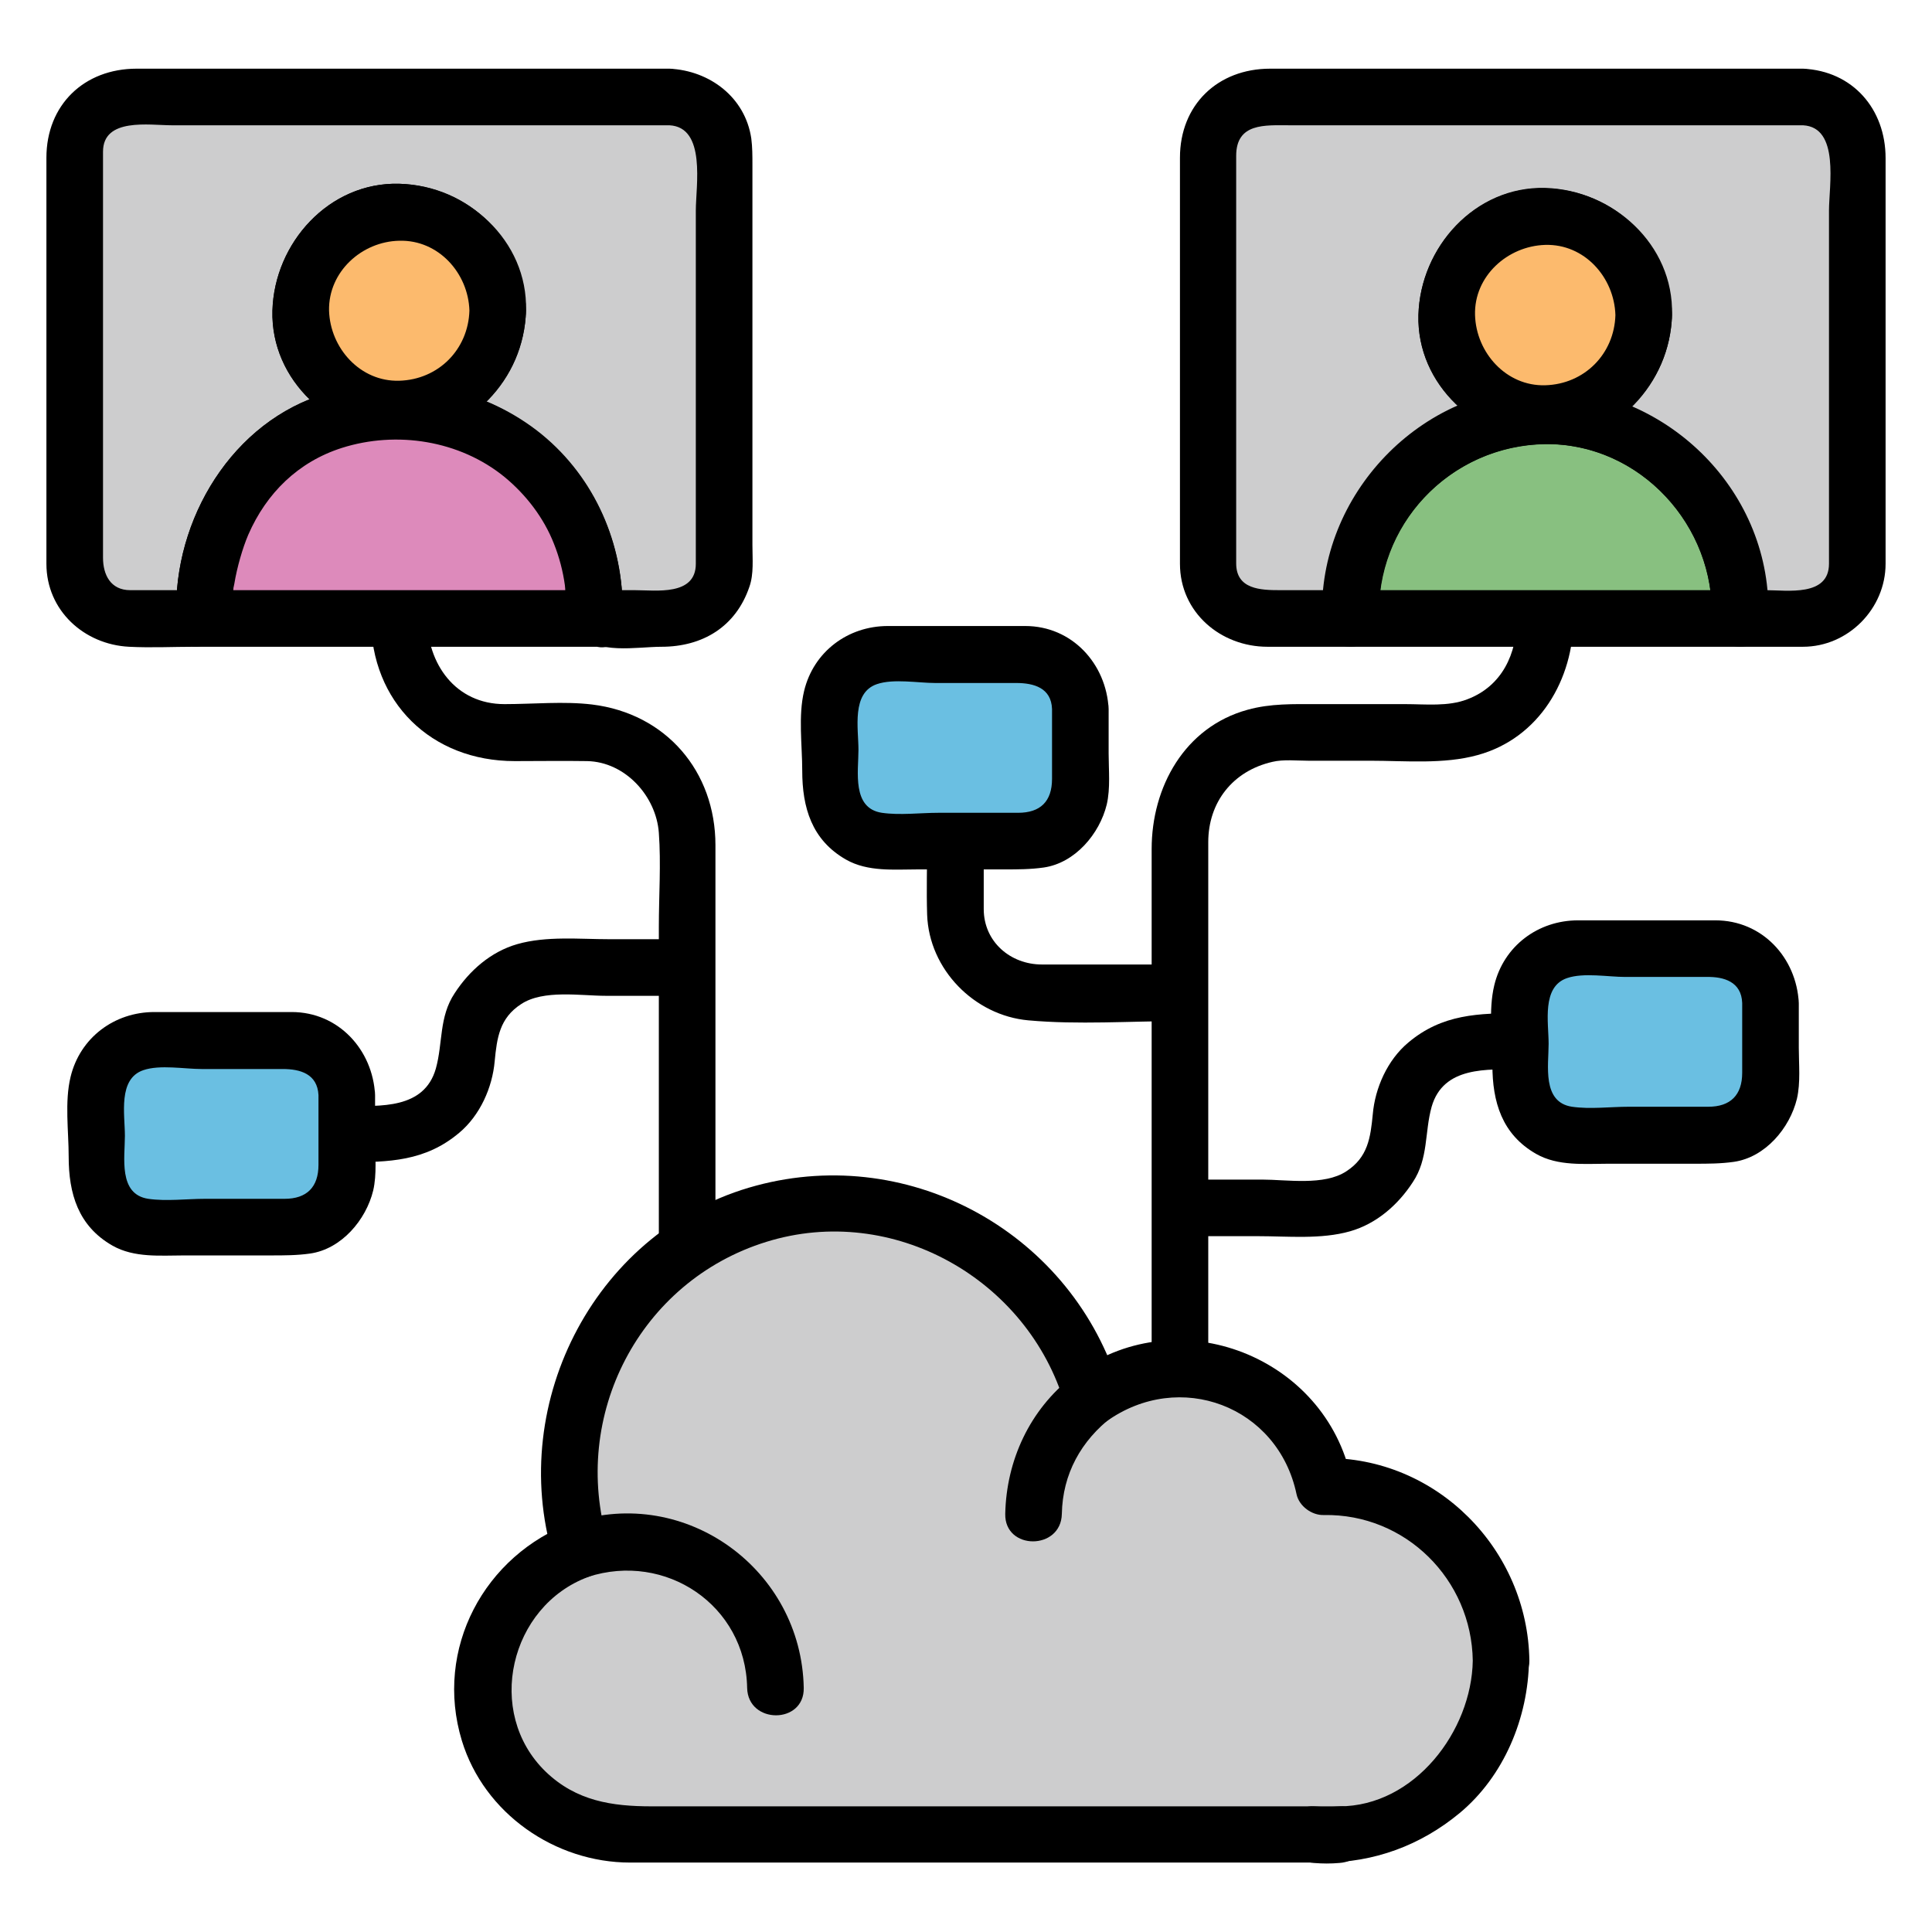 <?xml version="1.0" ?><!DOCTYPE svg  PUBLIC '-//W3C//DTD SVG 1.1//EN'  'http://www.w3.org/Graphics/SVG/1.1/DTD/svg11.dtd'><svg enable-background="new 0 0 512 512" id="Layer_1" version="1.1" viewBox="0 0 512 512" width="47" height="47" xml:space="preserve" xmlns="http://www.w3.org/2000/svg" xmlns:xlink="http://www.w3.org/1999/xlink"><g><g><g><path d="M397.8,440.1c0,24.4-18.9,44.4-42.8,46.1H166.7c-21.5,0-38.9-17.4-38.9-38.9c0-17,10.9-31.4,26-36.7     c-2.1-6.6-3.2-13.7-3.2-21c0-39.1,31.7-70.8,70.8-70.8c32.3,0,59.6,21.7,68,51.3c6.5-4.9,14.5-7.7,23.3-7.7     c18.9,0,34.7,13.5,38.2,31.5c0.2,0,0.5,0,0.7,0C377.1,393.9,397.8,414.6,397.8,440.1z" fill="#CDCDCE"/><g><path d="M390.3,440.1c-0.3,18.6-15.4,38.6-35.4,38.6c-5.9,0-11.9,0-17.8,0c-29.5,0-59.1,0-88.6,0c-25.3,0-50.5,0-75.8,0      c-10.5,0-20-1.4-28.1-9.2c-16.2-15.7-9.5-43.9,11.3-51.6c3.8-1.4,6.5-5.1,5.2-9.2c-10-33.5,8.4-69.2,42-79.6      c33.5-10.4,69.3,9.9,79.1,43.1c1.3,4.3,7,7.4,11,4.5c19.4-13.9,45.5-4.1,50.4,19.3c0.7,3.2,4.1,5.6,7.2,5.5      C372.5,401.1,390,418.6,390.3,440.1c0.1,9.7,15.1,9.7,15,0c-0.4-29.5-24.6-54.1-54.4-53.7c2.4,1.8,4.8,3.7,7.2,5.5      c-6.8-32.3-45.5-47.5-72.4-28.3c3.7,1.5,7.3,3,11,4.5c-12.2-40.9-55-65-96.3-53.9c-42.2,11.3-66.1,57.1-53.8,98.4      c1.7-3.1,3.5-6.2,5.2-9.2c-23.5,8.7-36.8,33.6-29.4,57.9c5.9,19.3,24.7,32.3,44.6,32.3c20.3,0,40.6,0,60.9,0      c31.4,0,62.9,0,94.3,0c9.5,0,19,0,28.5,0c13.4,0,25.7-4.5,36.1-13.1c11.8-9.8,18.2-25.3,18.4-40.5      C405.5,430.4,390.5,430.4,390.3,440.1z"/></g></g><g><g><path d="M281.4,401.2c0.2-10.6,5.1-19.4,13.4-25.8c3.2-2.5,2.6-8,0-10.6c-3.2-3.2-7.4-2.5-10.6,0c-11.3,8.8-17.5,22.2-17.8,36.4      C266.2,410.9,281.2,410.9,281.4,401.2L281.4,401.2z"/></g></g><g><g><path d="M348.2,493.7c2.3,0.2,4.5,0.2,6.8,0c4.1-0.3,7.5-3.2,7.5-7.5c0-3.9-3.4-7.8-7.5-7.5c-2.3,0.2-4.5,0.2-6.8,0      c-4.1-0.3-7.5,3.6-7.5,7.5C340.7,490.5,344.1,493.4,348.2,493.7L348.2,493.7z"/></g></g><g><g><path d="M155.8,417.9c20.6-6.7,41.8,7.5,42.2,29.4c0.2,9.7,15.2,9.7,15,0c-0.6-31.3-31.2-53.7-61.2-43.9      C142.7,406.4,146.6,420.9,155.8,417.9L155.8,417.9z"/></g></g></g><g><g><g><path d="M402,163.9c0,9.3-3.9,17.9-13.1,21.4c-5.1,2-11.1,1.3-16.5,1.3c-7.8,0-15.6,0-23.4,0c-6.2,0-12.3-0.2-18.4,1.5      c-16.7,4.6-25.4,20.5-25.4,36.9c0,10.5,0,21,0,31.4c0,35.3,0,70.6,0,106c0,9.7,15,9.7,15,0c0-46.4,0-92.8,0-139.2      c0-10.6,6.5-18.9,17-21.3c2.9-0.7,6.5-0.3,9.5-0.3c5.5,0,10.9,0,16.4,0c9.3,0,19.5,1,28.5-1.5c16.4-4.5,25.4-20.1,25.4-36.3      C417,154.2,402,154.2,402,163.9L402,163.9z"/></g></g></g><g><path d="M177.4,25.7H34.2c-8,0-14.4,6.5-14.4,14.5v109.3c0,8,6.5,14.5,14.4,14.5H52c1.1-1.5,2.2-2.8,2.2-3.1    c0-14.6,9.3-51.7,51.7-51.7c28.5,0,51.7,23.1,51.7,51.7c0,0.3,1.1,1.7,2.4,3.1h17.6c8,0,14.5-6.5,14.5-14.5V40.1    C191.9,32.1,185.4,25.7,177.4,25.7z M105.8,108.4c-14.4,0-26.1-11.7-26.1-26.1s11.7-26.1,26.1-26.1c14.4,0,26.1,11.7,26.1,26.1    S120.2,108.4,105.8,108.4z" fill="#CDCDCE"/><g><path d="M105.8,100.9c-10.3-0.3-18.3-8.2-18.6-18.6C87,72,95.9,64,105.8,63.8c10.3-0.3,18.3,8.6,18.6,18.6     C124.6,92.7,115.8,100.7,105.8,100.9c-9.7,0.3-9.7,15.3,0,15c18.6-0.5,33.1-15,33.6-33.6c0.5-18.6-15.7-33.1-33.6-33.6     c-18.6-0.5-33.1,15.7-33.6,33.6c-0.5,18.6,15.7,33.1,33.6,33.6C115.5,116.2,115.5,101.2,105.8,100.9z"/><path d="M177.4,18.2c-47.1,0-94.1,0-141.2,0c-13.9,0-23.9,9.6-23.9,23.6c0,11.1,0,22.3,0,33.4c0,24.7,0,49.5,0,74.2     c0,12.4,10,21.4,21.9,22c5.8,0.3,11.7,0,17.5,0c5.3,0,9.9-6.1,10-11.2c0-1.2,0.1-2.3,0.2-3.5c0-0.2,0.3-2.4,0-0.6     c0.1-0.9,0.3-1.9,0.5-2.8c1.3-7.1,3.6-12.9,7.4-18.8c10.2-16.1,31.2-21,48.9-15.9c9.9,2.8,18.5,9.6,24.2,18.1     c2.8,4.3,4.7,9,6,13.9c0.6,2.5,0.9,4.9,1.1,7.4c0.3,4.2,0.9,6.5,3.5,9.8c4.5,5.8,15.3,3.6,21.8,3.6c10.9,0,19.7-5.3,23.3-15.9     c1.2-3.4,0.8-7.4,0.8-11c0-5.4,0-10.7,0-16.1c0-28.2,0-56.4,0-84.7c0-2.4,0-4.7-0.3-7C197.5,25.8,188.1,18.7,177.4,18.2     c-9.7-0.5-9.6,14.5,0,15c9.8,0.5,7,16.1,7,22.6c0,15.3,0,30.7,0,46c0,13.6,0,27.2,0,40.8c0,2.3,0,4.6,0,6.8c0,8.6-10.6,7-16.2,7     c-2.8,0-5.5,0-8.3,0c1.8,0.7,3.5,1.5,5.3,2.2c-0.7-0.4-1.1-0.9-1.2-1.6c0.3,1.3,0.7,2.5,1,3.8c-0.2-18.1-8.3-35.4-22.7-46.5     C127,102.4,107.6,99.1,89,103.6c-25.6,6.1-42.1,31.6-42.3,57.2c0.3-1.3,0.7-2.5,1-3.8c-0.3,0.6-0.6,1.1-1,1.6     c1.8-0.7,3.5-1.5,5.3-2.2c-5.8,0-11.6,0-17.5,0c-5.2,0-7.2-4.1-7.2-8.6c0-11.1,0-22.3,0-33.4c0-24.7,0-49.5,0-74.2     c0-9.1,12.3-7,18.2-7c13.4,0,26.7,0,40.1,0c28.4,0,56.8,0,85.2,0c2.2,0,4.4,0,6.7,0C187.1,33.2,187.1,18.2,177.4,18.2z"/></g></g><g><path d="M461.2,161.9c0,0.7,0,1.3,0,2H357.9c0-0.7-0.1-1.3-0.1-2c0-28.5,23.1-51.7,51.7-51.7    C438,110.2,461.2,133.3,461.2,161.9z" fill="#88C080"/><g><path d="M453.7,161.9c0,0.7,0,1.3,0,2c2.5-2.5,5-5,7.5-7.5c-34.4,0-68.8,0-103.2,0c2.5,2.5,5,5,7.5,7.5     c-1-24.5,18.3-45.2,42.7-46.2C433,116.7,453.4,137.4,453.7,161.9c0.1,9.7,15.1,9.7,15,0c-0.4-33-27.5-59.6-60.6-59.2     c-32.3,0.4-59,29-57.7,61.2c0.2,4.1,3.3,7.5,7.5,7.5c34.4,0,68.8,0,103.2,0c4.2,0,7.3-3.4,7.5-7.5c0-0.7,0.1-1.3,0-2     C468.8,152.2,453.8,152.2,453.7,161.9z"/></g></g><g><path d="M477.8,25.7H334.6c-8,0-14.5,6.5-14.5,14.5v109.3c0,8,6.5,14.5,14.5,14.5h23.3c0-0.7-0.1-1.3-0.1-2    c0-28.5,23.1-51.7,51.7-51.7c28.5,0,51.7,23.1,51.7,51.7c0,0.7,0,1.3,0,2h16.7c8,0,14.4-6.5,14.4-14.5V40.1    C492.2,32.1,485.8,25.7,477.8,25.7z M409.5,109.5c-14.4,0-26.1-11.7-26.1-26.1s11.7-26.1,26.1-26.1c14.4,0,26.1,11.7,26.1,26.1    S423.9,109.5,409.5,109.5z" fill="#CDCDCE"/><g><path d="M409.5,102c-10.3-0.3-18.3-8.2-18.6-18.6c-0.3-10.3,8.6-18.3,18.6-18.6c10.3-0.3,18.3,8.6,18.6,18.6     C428.3,93.8,419.5,101.8,409.5,102c-9.7,0.3-9.7,15.3,0,15c18.6-0.5,33.1-15,33.6-33.6c0.5-18.6-15.7-33.1-33.6-33.6     c-18.6-0.5-33.1,15.7-33.6,33.6c-0.5,18.6,15.7,33.1,33.6,33.6C419.2,117.3,419.2,102.3,409.5,102z"/><path d="M477.8,18.2c-47.1,0-94.1,0-141.2,0c-13.9,0-23.9,9.6-23.9,23.6c0,11.1,0,22.3,0,33.4c0,24.7,0,49.5,0,74.2     c0,12.9,10.8,22,23.2,22c7.3,0,14.7,0,22,0c4,0,7.7-3.4,7.5-7.5c-1-25.1,19.1-45.8,44.1-46.2c25-0.3,45.1,21.6,44.1,46.2     c-0.2,4.1,3.5,7.5,7.5,7.5c5.6,0,11.1,0,16.7,0c12,0,21.9-10.1,21.9-22c0-8.6,0-17.3,0-25.9c0-27.2,0-54.4,0-81.6     C499.7,28.9,491,18.8,477.8,18.2c-9.7-0.5-9.6,14.5,0,15c9.8,0.5,6.9,16.1,6.9,22.6c0,15.3,0,30.7,0,46c0,13.6,0,27.2,0,40.8     c0,2.3,0,4.6,0,6.8c0,8.8-11.1,7-16.8,7c-2.3,0-4.6,0-6.8,0c2.5,2.5,5,5,7.5,7.5c1.3-33.3-26.3-60.7-59.1-61.2     c-32.9-0.4-60.4,28.5-59.1,61.2c2.5-2.5,5-5,7.5-7.5c-6.2,0-12.5,0-18.7,0c-5.1,0-11.6-0.2-11.6-7.1c0-9.2,0-18.4,0-27.6     c0-26.8,0-53.6,0-80.4c0-8.8,7.7-8.1,14.1-8.1c12.2,0,24.5,0,36.7,0c29.6,0,59.1,0,88.7,0c3.6,0,7.1,0,10.7,0     C487.5,33.2,487.5,18.2,477.8,18.2z"/></g></g><g><g><g><path d="M98.3,163.9c0,22.2,16,37.8,38.1,37.8c6.4,0,12.8-0.1,19.2,0c10.1,0.2,18.3,9.3,19,19c0.6,8.2,0,16.7,0,24.9      c0,16,0,32,0,48c0,12.4,0,24.7,0,37.1c0,9.7,15,9.7,15,0c0-24.2,0-48.3,0-72.5c0-11.4,0-22.8,0-34.2c0-19.6-13.1-34.9-32.7-37.3      c-7.5-0.9-15.6-0.1-23.2-0.1c-13,0-20.5-10.7-20.5-22.8C113.3,154.2,98.3,154.2,98.3,163.9L98.3,163.9z"/></g></g></g><g><path d="M91.9,290.2v20.5c0,8-6.5,14.5-14.5,14.5H40.1c-8,0-14.5-6.5-14.5-14.5v-20.5c0-8,6.5-14.5,14.5-14.5h37.3    C85.4,275.8,91.9,282.3,91.9,290.2z" fill="#6ABFE2"/><g><path d="M84.4,290.2c0,6.2,0,12.3,0,18.5c0,5.9-3.1,9-9,9c-7,0-14,0-21.1,0c-4.8,0-10.2,0.7-15,0c-8-1.2-6.2-11-6.2-16.7     c0-5.6-1.9-15.1,4.9-17.4c4.4-1.5,10.9-0.3,15.4-0.3c7.2,0,14.3,0,21.5,0C79.6,283.3,84.1,284.6,84.4,290.2     c0.5,9.6,15.5,9.7,15,0c-0.6-12-9.7-22-22.1-22c-5.7,0-11.4,0-17.1,0c-6.4,0-12.9,0-19.3,0c-10.6,0-19.7,6.8-22.2,17.2     c-1.6,6.6-0.5,14.4-0.5,21.1c0,9.8,2.5,18.4,11.6,23.6c5.8,3.3,12.8,2.6,19.1,2.6c7.6,0,15.2,0,22.9,0c3.5,0,6.9,0,10.4-0.5     c8.3-1.2,14.8-8.9,16.7-16.7c1-4.3,0.5-9.2,0.5-13.5c0-3.9,0-7.8,0-11.8C99.4,280.6,84.4,280.6,84.4,290.2z"/></g></g><g><path d="M286.3,187.9v20.5c0,8-6.5,14.5-14.5,14.5h-37.3c-8,0-14.5-6.5-14.5-14.5v-20.5c0-8,6.5-14.5,14.5-14.5    h37.3C279.8,173.5,286.3,179.9,286.3,187.9z" fill="#6ABFE2"/><g><path d="M278.8,187.9c0,6.2,0,12.3,0,18.5c0,6-3.1,9-9,9c-7,0-14,0-21.1,0c-4.8,0-10.2,0.7-15,0c-8-1.2-6.2-11-6.2-16.7     c0-5.6-1.9-15.1,4.9-17.4c4.4-1.5,10.9-0.3,15.4-0.3c7.2,0,14.3,0,21.5,0C274,181,278.6,182.3,278.8,187.9c0.5,9.6,15.5,9.7,15,0     c-0.6-12-9.7-22-22.1-22c-5.7,0-11.4,0-17.1,0c-6.4,0-12.9,0-19.3,0c-10.6,0-19.7,6.8-22.2,17.2c-1.6,6.6-0.5,14.4-0.5,21.1     c0,9.8,2.5,18.4,11.6,23.6c5.8,3.3,12.8,2.6,19.1,2.6c7.6,0,15.2,0,22.9,0c3.5,0,6.9,0,10.4-0.5c8.3-1.2,14.8-8.9,16.7-16.7     c1-4.3,0.5-9.2,0.5-13.5c0-3.9,0-7.8,0-11.8C293.8,178.2,278.8,178.2,278.8,187.9z"/></g></g><g><g><g><path d="M245.7,222.9c0,6.5-0.2,13,0,19.5c0.5,14.5,12.5,26.7,26.8,28c13.2,1.2,26.9,0.2,40.2,0.2c9.7,0,9.7-15,0-15      c-12.2,0-24.4,0-36.6,0c-8.3,0-15.4-6-15.4-14.7c0-6,0-12.1,0-18.1C260.7,213.2,245.7,213.2,245.7,222.9L245.7,222.9z"/></g></g></g><g><g><g><path d="M91.9,308c11.1,0,20.8-0.2,29.8-7.8c5.5-4.6,8.8-12,9.4-19c0.6-6.2,1.3-11.4,7-15.1c5.9-3.9,15.8-2.2,22.4-2.2      c7.2,0,14.4,0,21.6,0c9.7,0,9.7-15,0-15c-6.9,0-13.7,0-20.6,0c-7.9,0-16.7-0.9-24.4,1.3c-7,2-12.7,7-16.6,13      c-4.2,6.3-3.1,13.2-5,20c-3.1,10.8-14.8,9.9-23.6,9.9C82.2,293,82.2,308,91.9,308L91.9,308z"/></g></g></g><g><path d="M469.2,265.8v20.5c0,8-6.5,14.5-14.4,14.5h-37.4c-8,0-14.5-6.5-14.5-14.5v-20.5c0-8,6.5-14.4,14.5-14.4    h37.4C462.8,251.3,469.2,257.8,469.2,265.8z" fill="#6ABFE2"/><g><path d="M461.7,265.8c0,6.2,0,12.4,0,18.5c0,5.9-3.1,9-9,9c-7,0-14,0-21.1,0c-4.8,0-10.2,0.7-15,0c-8-1.2-6.2-11-6.2-16.7     c0-5.6-1.9-15.1,4.9-17.4c4.4-1.5,10.9-0.3,15.4-0.3c7.2,0,14.3,0,21.5,0C456.9,258.8,461.5,260.2,461.7,265.8     c0.5,9.6,15.5,9.7,15,0c-0.6-12-9.7-21.9-22.1-21.9c-5.7,0-11.4,0-17.1,0c-6.4,0-12.9,0-19.3,0c-10.6,0-19.7,6.8-22.2,17.2     c-1.6,6.6-0.5,14.4-0.5,21.1c0,9.8,2.5,18.4,11.6,23.6c5.8,3.3,12.8,2.6,19.1,2.6c7.6,0,15.3,0,22.9,0c3.5,0,6.9,0,10.4-0.5     c8.3-1.2,14.8-8.9,16.7-16.7c1-4.3,0.5-9.2,0.5-13.5c0-3.9,0-7.8,0-11.8C476.7,256.1,461.7,256.1,461.7,265.8z"/></g></g><g><g><g><path d="M403,268.5c-11.1,0-20.8,0.2-29.8,7.8c-5.5,4.6-8.8,12-9.4,19c-0.6,6.2-1.3,11.4-7,15.1c-5.9,3.9-15.8,2.2-22.4,2.2      c-7.2,0-14.4,0-21.6,0c-9.7,0-9.7,15,0,15c6.9,0,13.7,0,20.6,0c7.9,0,16.7,0.9,24.4-1.3c7-2,12.7-7,16.6-13      c4.2-6.3,3.1-13.2,5-20c3.1-10.8,14.8-9.9,23.6-9.9C412.6,283.5,412.6,268.5,403,268.5L403,268.5z"/></g></g></g></g><g><circle cx="409.5" cy="83.5" fill="#FCBA6D" r="26.1"/><g><path d="M428.1,83.5c-0.3,10.3-8.2,18.3-18.6,18.6c-10.3,0.3-18.3-8.6-18.6-18.6c-0.3-10.3,8.6-18.3,18.6-18.6    C419.9,64.6,427.8,73.5,428.1,83.5c0.3,9.7,15.3,9.7,15,0c-0.5-18.6-15-33.1-33.6-33.6c-18.6-0.5-33.1,15.7-33.6,33.6    c-0.5,18.6,15.7,33.1,33.6,33.6c18.6,0.5,33.1-15.7,33.6-33.6C443.3,73.8,428.3,73.8,428.1,83.5z"/></g></g><g><path d="M159.8,163.9H52c1.1-1.5,2.2-2.8,2.2-3.1c0-14.6,9.3-51.7,51.7-51.7c28.5,0,51.7,23.1,51.7,51.7   C157.5,161.1,158.6,162.4,159.8,163.9z" fill="#DD8ABB"/><g><path d="M159.8,156.4c-36,0-71.9,0-107.9,0c1.8,4.3,3.5,8.5,5.3,12.8c2.6-3.4,4.3-5.7,4.4-10.1c0-0.8,0.1-1.6,0.2-2.4    c0.2-2.1-0.1,0.1,0.3-2c0.7-4.3,2.2-9.5,3.7-13c4.8-11,13.2-19.3,24.8-23c14.5-4.6,31.2-2,43.1,7.7c5.7,4.7,10.4,10.8,13.1,17.7    c1.4,3.5,2.4,7.3,2.9,11c0.3,2.4-0.1,5.2,0.6,7.5c0.7,2.5,2.7,4.5,4.3,6.4c6.2,7.5,16.7-3.2,10.6-10.6c-0.7-0.4-1.1-0.9-1.2-1.6    c0.3,1.3,0.7,2.5,1,3.8c-0.2-18.1-8.3-35.4-22.7-46.5C127,102.4,107.6,99.1,89,103.6c-25.6,6.1-42.1,31.6-42.3,57.2    c0.3-1.3,0.7-2.5,1-3.8c-0.3,0.6-0.6,1.1-1,1.6c-3.8,4.9-1.9,12.8,5.3,12.8c36,0,71.9,0,107.9,0    C169.5,171.4,169.5,156.4,159.8,156.4z"/></g></g><g><path d="M131.9,82.3c0,14.4-11.7,26.1-26.1,26.1c-14.4,0-26.1-11.7-26.1-26.1s11.7-26.1,26.1-26.1   C120.2,56.3,131.9,68,131.9,82.3z" fill="#FCBA6D"/><g><path d="M124.4,82.3c-0.3,10.3-8.2,18.3-18.6,18.6c-10.3,0.3-18.3-8.6-18.6-18.6C87,72,95.9,64,105.8,63.8    C116.2,63.5,124.1,72.4,124.4,82.3c0.3,9.7,15.3,9.7,15,0c-0.5-18.6-15-33.1-33.6-33.6c-18.6-0.5-33.1,15.7-33.6,33.6    c-0.5,18.6,15.7,33.1,33.6,33.6c18.6,0.5,33.1-15.7,33.6-33.6C139.6,72.7,124.6,72.7,124.4,82.3z"/></g></g></svg>